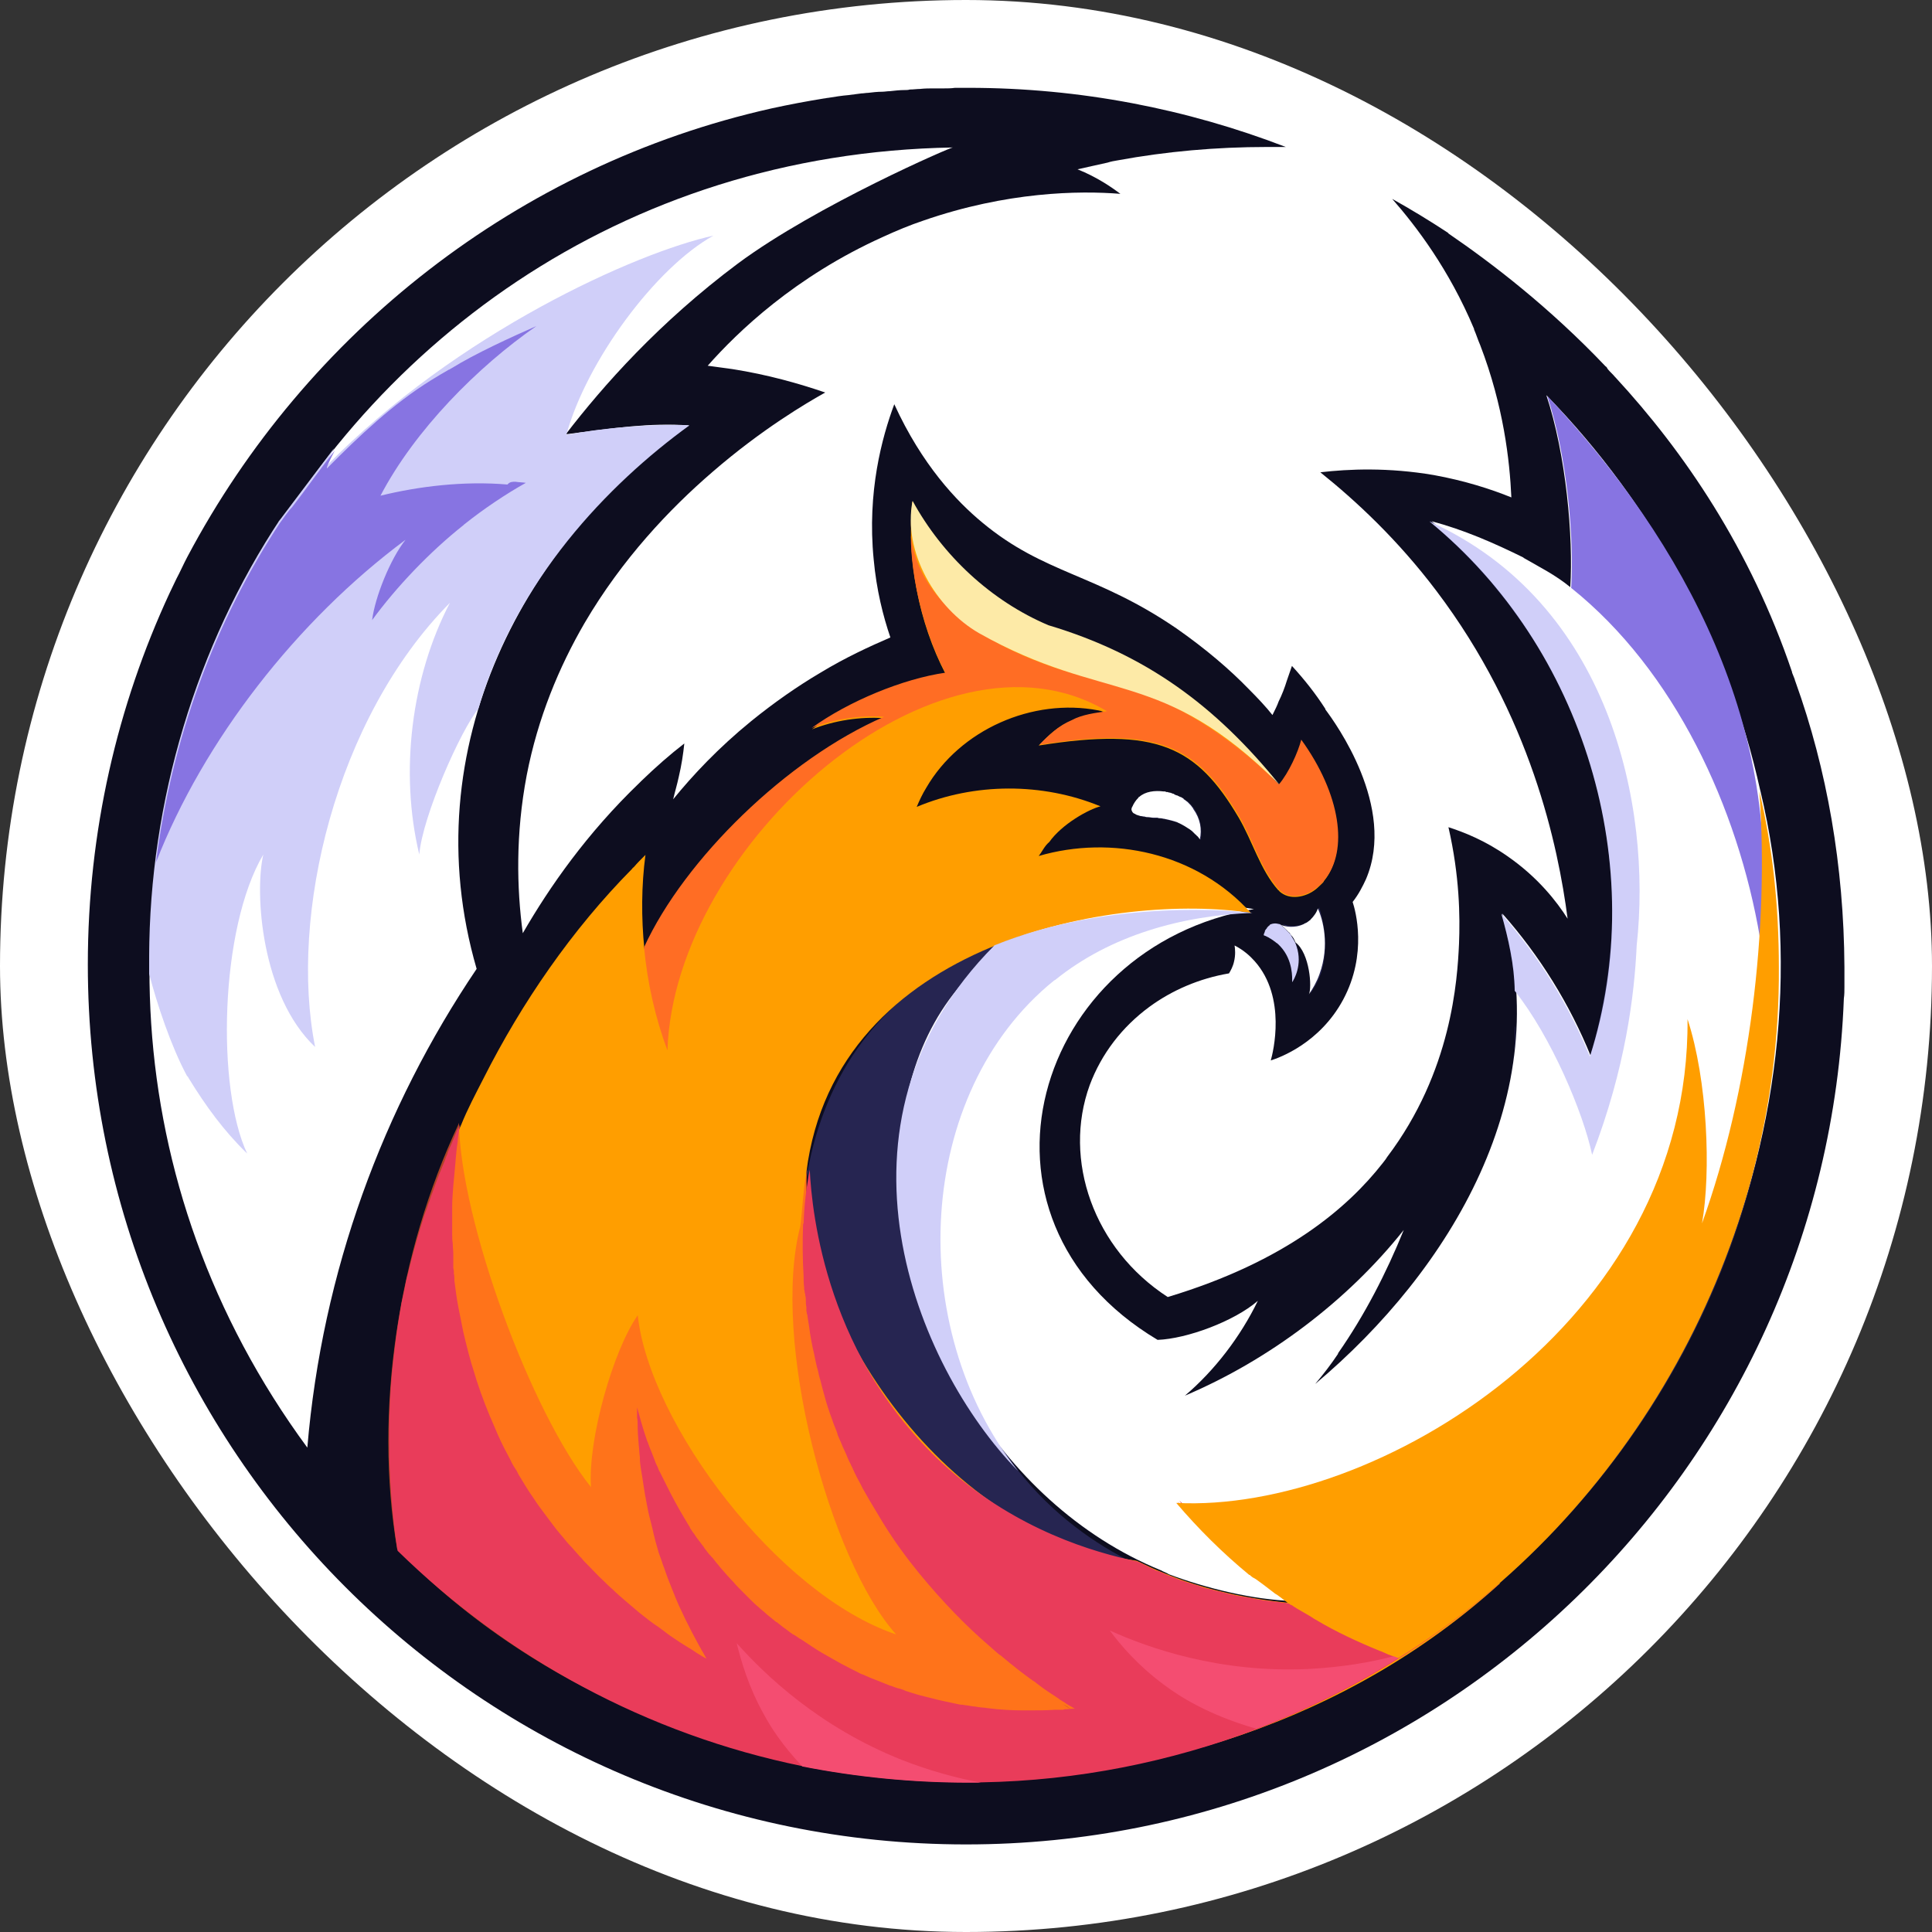 <svg width="250" height="250" viewBox="0 0 250 250" fill="none" xmlns="http://www.w3.org/2000/svg">
<rect x="0" y="0" width="250" height="250" fill="#333333" stroke="none"/>
<rect width="250" height="250" rx="125" fill="white"/>
<g clip-path="url(#clip0_242_94524)">
<path d="M238.668 125.089V127.761C238.668 128.266 238.668 128.699 238.594 129.205C236.289 190.074 186.274 238.668 125.016 238.668C62.245 238.668 11.365 187.691 11.365 124.8C11.365 107.615 15.185 91.297 21.959 76.712C22.248 76.134 22.536 75.484 22.824 74.906C23.328 73.968 23.761 72.957 24.265 72.018C39.616 43.064 67.002 21.402 99.793 14.037C102.099 13.532 104.405 13.098 106.639 12.738C106.783 12.738 107 12.665 107.144 12.665C108.009 12.521 108.945 12.376 109.811 12.304C110.387 12.232 110.963 12.16 111.468 12.087C111.756 12.087 112.045 12.015 112.332 12.015C112.909 11.943 113.558 11.871 114.134 11.871C114.494 11.871 114.783 11.799 115.143 11.799C115.792 11.726 116.441 11.654 117.017 11.654C117.233 11.654 117.521 11.654 117.738 11.582C118.17 11.582 118.675 11.51 119.035 11.51C119.683 11.438 120.26 11.438 120.764 11.438H122.134C122.638 11.438 123.071 11.438 123.575 11.365H125.305C139.79 11.366 153.627 14.109 166.383 19.019H163.933C157.375 19.019 150.889 19.597 144.619 20.752C144.186 20.824 143.755 20.897 143.322 21.041C142.024 21.33 140.727 21.619 139.43 21.907C141.953 22.918 143.826 24.218 144.979 25.084C139.646 24.651 130.278 24.796 119.467 28.55C117.738 29.128 116.008 29.85 114.278 30.644C102.891 35.771 95.469 42.919 91.577 47.324C92.586 47.468 93.667 47.613 94.748 47.757C99.36 48.479 103.396 49.635 106.783 50.79C104.333 52.162 98.568 55.555 92.226 61.043C86.604 65.881 80.478 72.379 75.65 80.61C72.335 86.315 69.596 92.885 68.155 100.323C66.713 107.904 66.858 114.908 67.65 120.756C71.11 114.763 75.938 107.832 82.785 101.262C82.857 101.189 82.928 101.117 83.001 101.044C84.875 99.239 86.676 97.651 88.55 96.207C88.406 97.579 88.19 99.023 87.829 100.539C87.613 101.55 87.325 102.489 87.109 103.427C89.631 100.323 92.946 96.784 97.198 93.319C100.225 90.864 103.252 88.77 106.062 87.109C109.378 85.087 112.549 83.643 115.216 82.488C114.279 79.744 113.414 76.35 113.053 72.379C112.188 63.642 114.134 56.566 115.72 52.306C119.323 60.176 123.791 64.87 127.106 67.614C135.178 74.329 141.808 74.184 152.259 81.333C156.078 84.004 159.177 86.676 161.555 89.131C162.78 90.358 163.862 91.514 164.654 92.525C165.014 91.802 165.303 91.225 165.446 90.791C165.879 89.925 166.239 88.987 166.527 88.047C166.744 87.398 166.96 86.82 167.177 86.17C168.762 87.903 170.203 89.708 171.5 91.73V91.802C172.797 93.535 180.725 104.438 176.762 113.753C176.329 114.692 175.824 115.703 175.031 116.713C175.392 117.797 176.978 123.429 173.807 129.349C170.779 134.981 165.59 136.859 164.438 137.22C164.726 136.209 166.527 129.061 162.348 124.367C161.771 123.717 160.906 122.923 159.753 122.345C159.825 122.779 159.897 123.573 159.681 124.439C159.537 125.089 159.248 125.594 159.033 125.956C155.212 126.605 151.681 128.122 148.726 130.288C145.195 132.887 142.529 136.353 141.015 140.397C137.484 150.072 141.52 161.625 151.105 167.835C166.455 163.214 174.455 156.21 178.923 150.505C179.211 150.144 179.428 149.855 179.499 149.711C187.859 138.663 188.58 126.822 188.796 122.129C188.94 118.59 188.869 113.319 187.427 107.038C189.445 107.688 192.184 108.77 195.066 110.793C199.03 113.536 201.48 116.713 202.849 118.88C201.625 109.493 198.093 92.596 185.841 76.423C180.869 69.852 175.536 64.87 170.851 61.115C174.527 60.682 179.644 60.465 185.553 61.476C189.517 62.198 192.904 63.281 195.57 64.364C195.355 59.599 194.562 52.523 191.535 44.652C191.247 44.002 191.03 43.28 190.742 42.631V42.558C187.499 34.832 183.247 29.273 180.148 25.734C182.599 27.106 184.977 28.55 187.283 30.067C187.355 30.139 187.427 30.139 187.427 30.211C193.121 34.11 200.472 39.742 207.75 47.396C207.894 47.468 207.966 47.613 208.038 47.757C208.326 48.118 208.687 48.407 208.975 48.768L209.047 48.84C217.912 58.443 226.488 71.007 231.893 86.964V87.037C231.965 87.181 231.965 87.253 232.037 87.398C232.109 87.543 232.109 87.615 232.181 87.759C232.253 87.903 232.253 88.048 232.325 88.193C236.432 99.601 238.594 112.092 238.667 125.089H238.668V125.089Z" fill="#0D0D1F"/>
<path d="M70.831 41.397C70.615 41.47 70.471 41.542 70.255 41.614C70.183 41.614 70.111 41.686 70.039 41.686C69.75 41.759 69.534 41.903 69.246 41.975C68.885 42.12 68.453 42.264 68.093 42.481C68.021 42.481 67.876 42.553 67.805 42.625C67.732 42.625 67.732 42.697 67.66 42.697C67.372 42.842 67.084 42.914 66.796 43.059C66.219 43.275 65.643 43.564 65.066 43.853C64.85 43.997 64.561 44.069 64.345 44.214C63.697 44.503 63.048 44.864 62.399 45.224C62.256 45.297 62.111 45.369 61.967 45.441C61.751 45.586 61.535 45.658 61.319 45.802C61.102 45.947 60.886 46.019 60.67 46.163H60.598C60.238 46.38 59.877 46.597 59.517 46.813C59.229 46.957 59.012 47.102 58.724 47.319H58.796C58.796 47.319 58.868 47.319 58.868 47.246C58.94 47.246 58.94 47.174 59.012 47.174C59.445 46.885 59.877 46.669 60.382 46.38C61.174 45.875 62.039 45.441 62.904 45.008C63.336 44.791 63.697 44.575 64.129 44.358C64.201 44.286 64.345 44.214 64.489 44.214C64.778 44.07 65.138 43.925 65.426 43.708C65.931 43.419 66.507 43.203 67.012 42.914C67.372 42.77 67.805 42.553 68.165 42.409C68.741 42.12 69.318 41.903 69.967 41.614C70.471 41.398 70.903 41.254 71.408 41.037C71.192 41.254 71.048 41.326 70.831 41.398V41.397ZM58.508 47.535C58.54 47.535 58.54 47.535 58.508 47.535C58.54 47.535 58.54 47.535 58.508 47.535ZM70.831 41.397C70.615 41.47 70.471 41.542 70.255 41.614C70.183 41.614 70.111 41.686 70.039 41.686C69.75 41.759 69.534 41.903 69.246 41.975C68.885 42.12 68.453 42.264 68.093 42.481C68.021 42.481 67.876 42.553 67.805 42.625C67.732 42.625 67.732 42.697 67.66 42.697C67.372 42.842 67.084 42.914 66.796 43.059C66.219 43.275 65.643 43.564 65.066 43.853C64.85 43.997 64.561 44.069 64.345 44.214C63.697 44.503 63.048 44.864 62.399 45.224C62.256 45.297 62.111 45.369 61.967 45.441C61.751 45.586 61.535 45.658 61.319 45.802C61.102 45.947 60.886 46.019 60.67 46.163H60.598C60.238 46.38 59.877 46.597 59.517 46.813C59.229 46.957 59.012 47.102 58.724 47.319H58.796C58.796 47.319 58.868 47.319 58.868 47.246C58.94 47.246 58.94 47.174 59.012 47.174C59.445 46.885 59.877 46.669 60.382 46.38C61.174 45.875 62.039 45.441 62.904 45.008C63.336 44.791 63.697 44.575 64.129 44.358C64.201 44.286 64.345 44.214 64.489 44.214C64.778 44.07 65.138 43.925 65.426 43.708C65.931 43.419 66.507 43.203 67.012 42.914C67.372 42.77 67.805 42.553 68.165 42.409C68.741 42.12 69.318 41.903 69.967 41.614C70.471 41.398 70.903 41.254 71.408 41.037C71.192 41.254 71.048 41.326 70.831 41.398V41.397ZM58.508 47.535C58.54 47.535 58.54 47.535 58.508 47.535C58.54 47.535 58.54 47.535 58.508 47.535ZM70.831 41.397C70.615 41.47 70.471 41.542 70.255 41.614C70.183 41.614 70.111 41.686 70.039 41.686C69.75 41.759 69.534 41.903 69.246 41.975C68.885 42.12 68.453 42.264 68.093 42.481C68.021 42.481 67.876 42.553 67.805 42.625C67.732 42.625 67.732 42.697 67.66 42.697C67.372 42.842 67.084 42.914 66.796 43.059C66.219 43.275 65.643 43.564 65.066 43.853C64.85 43.997 64.561 44.069 64.345 44.214C63.697 44.503 63.048 44.864 62.399 45.224C62.256 45.297 62.111 45.369 61.967 45.441C61.751 45.586 61.535 45.658 61.319 45.802C61.102 45.947 60.886 46.019 60.67 46.163H60.598C60.238 46.38 59.877 46.597 59.517 46.813C59.229 46.957 59.012 47.102 58.724 47.319H58.796C58.796 47.319 58.868 47.319 58.868 47.246C58.94 47.246 58.94 47.174 59.012 47.174C59.445 46.885 59.877 46.669 60.382 46.38C61.174 45.875 62.039 45.441 62.904 45.008C63.336 44.791 63.697 44.575 64.129 44.358C64.201 44.286 64.345 44.214 64.489 44.214C64.778 44.07 65.138 43.925 65.426 43.708C65.931 43.419 66.507 43.203 67.012 42.914C67.372 42.77 67.805 42.553 68.165 42.409C68.741 42.12 69.318 41.903 69.967 41.614C70.471 41.398 70.903 41.254 71.408 41.037C71.192 41.254 71.048 41.326 70.831 41.398V41.397ZM58.508 47.535C58.54 47.535 58.54 47.535 58.508 47.535C58.54 47.535 58.54 47.535 58.508 47.535ZM70.831 41.397C70.615 41.47 70.471 41.542 70.255 41.614C70.183 41.614 70.111 41.686 70.039 41.686C69.75 41.759 69.534 41.903 69.246 41.975C68.885 42.12 68.453 42.264 68.093 42.481C68.021 42.481 67.876 42.553 67.805 42.625C67.732 42.625 67.732 42.697 67.66 42.697C67.372 42.842 67.084 42.914 66.796 43.059C66.219 43.275 65.643 43.564 65.066 43.853C64.85 43.997 64.561 44.069 64.345 44.214C63.697 44.503 63.048 44.864 62.399 45.224C62.256 45.297 62.111 45.369 61.967 45.441C61.751 45.586 61.535 45.658 61.319 45.802C61.102 45.947 60.886 46.019 60.67 46.163H60.598C60.238 46.38 59.877 46.597 59.517 46.813C59.229 46.957 59.012 47.102 58.724 47.319H58.796C58.796 47.319 58.868 47.319 58.868 47.246C58.94 47.246 58.94 47.174 59.012 47.174C59.445 46.885 59.877 46.669 60.382 46.38C61.174 45.875 62.039 45.441 62.904 45.008C63.336 44.791 63.697 44.575 64.129 44.358C64.201 44.286 64.345 44.214 64.489 44.214C64.778 44.07 65.138 43.925 65.426 43.708C65.931 43.419 66.507 43.203 67.012 42.914C67.372 42.77 67.805 42.553 68.165 42.409C68.741 42.12 69.318 41.903 69.967 41.614C70.471 41.398 70.903 41.254 71.408 41.037C71.192 41.254 71.048 41.326 70.831 41.398V41.397ZM58.508 47.535C58.54 47.535 58.54 47.535 58.508 47.535C58.54 47.535 58.54 47.535 58.508 47.535ZM70.831 41.397C70.615 41.47 70.471 41.542 70.255 41.614C70.183 41.614 70.111 41.686 70.039 41.686C69.75 41.759 69.534 41.903 69.246 41.975C68.885 42.12 68.453 42.264 68.093 42.481C68.021 42.481 67.876 42.553 67.805 42.625C67.732 42.625 67.732 42.697 67.66 42.697C67.372 42.842 67.084 42.914 66.796 43.059C66.219 43.275 65.643 43.564 65.066 43.853C64.85 43.997 64.561 44.069 64.345 44.214C63.697 44.503 63.048 44.864 62.399 45.224C62.256 45.297 62.111 45.369 61.967 45.441C61.751 45.586 61.535 45.658 61.319 45.802C61.102 45.947 60.886 46.019 60.67 46.163H60.598C60.238 46.38 59.877 46.597 59.517 46.813C59.229 46.957 59.012 47.102 58.724 47.319H58.796C58.796 47.319 58.868 47.319 58.868 47.246C58.94 47.246 58.94 47.174 59.012 47.174C59.445 46.885 59.877 46.669 60.382 46.38C61.174 45.875 62.039 45.441 62.904 45.008C63.336 44.791 63.697 44.575 64.129 44.358C64.201 44.286 64.345 44.214 64.489 44.214C64.778 44.07 65.138 43.925 65.426 43.708C65.931 43.419 66.507 43.203 67.012 42.914C67.372 42.77 67.805 42.553 68.165 42.409C68.741 42.12 69.318 41.903 69.967 41.614C70.471 41.398 70.903 41.254 71.408 41.037C71.192 41.254 71.048 41.326 70.831 41.398V41.397ZM58.508 47.535C58.54 47.535 58.54 47.535 58.508 47.535C58.54 47.535 58.54 47.535 58.508 47.535ZM22.978 99.739C22.834 100.172 22.762 100.678 22.618 101.112C22.474 101.761 22.329 102.339 22.185 102.989C22.041 103.783 21.825 104.577 21.681 105.371C21.537 106.021 21.465 106.599 21.321 107.248C21.321 107.393 21.248 107.538 21.248 107.754C21.176 108.187 21.176 108.62 21.105 108.982C21.177 108.548 21.248 108.115 21.321 107.609C21.321 107.465 21.393 107.249 21.393 107.104C21.393 106.96 21.465 106.815 21.465 106.671C21.537 106.455 21.537 106.31 21.537 106.094C21.609 105.516 21.753 105.01 21.825 104.505C21.897 104.144 21.97 103.711 22.041 103.35C22.33 102.05 22.618 100.822 22.906 99.595C23.05 99.595 22.978 99.668 22.978 99.739H22.978ZM51.373 182.198V181.475C51.445 181.692 51.445 181.981 51.373 182.198ZM90.362 199.527C90.506 199.743 90.65 199.888 90.794 200.104C90.938 200.249 91.01 200.466 91.155 200.61C90.866 200.249 90.65 199.888 90.362 199.527ZM137.566 220.466C137.999 220.755 138.359 220.972 138.719 221.189H138.792C138.432 221.044 138.071 220.755 137.566 220.466ZM104.415 150.644C104.055 152.955 103.766 155.77 103.622 158.803C103.622 158.731 103.622 158.587 103.694 158.514C103.767 156.131 104.055 153.821 104.487 151.582C104.415 151.221 104.415 150.933 104.415 150.644ZM104.632 213.173C105.496 213.751 106.36 214.257 107.153 214.69C106.289 214.257 105.496 213.751 104.632 213.173ZM128.702 122.195C122.288 124.722 116.162 128.694 111.622 134.759C108.018 139.524 105.64 145.301 104.487 151.655C104.775 157.287 106.649 176.421 122.431 190.357C131.44 198.299 141.241 201.188 146.863 202.343C141.674 199.816 136.269 195.989 131.8 190.357C131.8 190.285 131.729 190.285 131.729 190.213C117.603 172.305 118.323 143.135 134.683 128.261C134.972 127.971 135.332 127.683 135.62 127.394C135.836 127.177 136.125 126.961 136.413 126.744C136.485 126.744 136.485 126.672 136.556 126.672C136.845 126.383 137.206 126.167 137.493 125.95C137.71 125.806 137.926 125.661 138.143 125.517C138.358 125.373 138.503 125.228 138.719 125.084C139.44 124.578 140.16 124.145 140.881 123.712C141.097 123.567 141.385 123.423 141.602 123.279C142.106 122.99 142.61 122.701 143.115 122.485C143.331 122.34 143.547 122.268 143.764 122.195C143.98 122.051 144.268 121.979 144.484 121.835C144.772 121.691 145.061 121.618 145.348 121.473C145.565 121.401 145.709 121.329 145.925 121.256C146.214 121.112 146.43 121.041 146.718 120.968C146.935 120.896 147.223 120.824 147.439 120.68C147.655 120.607 147.943 120.535 148.159 120.462C148.952 120.174 149.745 119.957 150.466 119.741C151.259 119.524 151.979 119.307 152.772 119.163C153.132 119.09 153.492 119.018 153.853 118.946C154.213 118.874 154.574 118.801 154.862 118.73C155.51 118.586 156.231 118.513 156.88 118.441H157.024C157.528 118.369 157.961 118.297 158.393 118.297C158.898 118.224 159.331 118.224 159.762 118.152C160.195 118.152 160.628 118.08 160.988 118.08C161.348 118.08 161.708 118.08 162.069 118.007C160.483 117.935 143.836 116.202 128.701 122.195L128.702 122.195ZM150.034 203.715C150.002 203.715 150.002 203.715 150.034 203.715C150.106 203.715 150.178 203.787 150.322 203.859L150.034 203.715ZM151.043 204.148C151.043 204.148 150.971 204.148 150.971 204.076C150.899 204.076 150.827 204.004 150.755 204.004C150.899 204.076 151.115 204.148 151.332 204.22C151.259 204.22 151.187 204.22 151.043 204.148L151.043 204.148ZM152.556 204.726H152.484C152.268 204.654 152.052 204.582 151.763 204.437C151.715 204.437 151.667 204.413 151.619 204.365C151.475 204.293 151.403 204.293 151.259 204.22C151.619 204.365 151.98 204.509 152.34 204.653C152.484 204.726 152.629 204.726 152.845 204.798C152.773 204.798 152.701 204.726 152.556 204.726V204.726ZM167.042 207.614C165.024 207.47 162.791 207.253 160.412 206.82C160.052 206.747 159.763 206.676 159.403 206.603C159.979 206.747 160.484 206.82 160.988 206.892C161.565 206.964 162.069 207.109 162.502 207.181C163.799 207.398 164.952 207.47 165.817 207.614C165.961 207.614 166.177 207.614 166.321 207.687C166.465 207.687 166.61 207.687 166.754 207.758H166.898C166.898 207.687 167.041 207.687 167.041 207.614C167.041 207.647 167.041 207.647 167.041 207.614H167.042V207.614ZM216.913 177.504C216.913 177.504 216.913 177.577 216.841 177.577C216.913 177.504 216.913 177.432 216.985 177.36C216.985 177.432 216.913 177.432 216.913 177.504H216.913ZM220.877 169.706C220.877 169.706 220.877 169.778 220.877 169.706V169.706ZM230.246 115.696C230.246 115.48 230.173 115.191 230.173 114.902C230.173 114.758 230.173 114.614 230.102 114.469C230.173 114.902 230.173 115.408 230.246 115.841C230.318 115.841 230.246 115.769 230.246 115.696H230.246ZM227.795 102.266C228.155 107.971 228.228 114.397 227.795 121.329C227.363 128.332 226.354 135.842 224.552 143.712C223.328 148.911 221.958 153.749 220.373 158.154C221.093 153.171 221.381 146.673 220.229 139.308C219.796 136.564 219.219 134.037 218.499 131.726C218.211 138.586 216.553 153.027 206.68 166.818C189.095 191.44 159.907 193.967 153.277 194.328H152.34C152.556 194.545 152.7 194.761 152.916 194.978C153.061 195.122 153.205 195.339 153.421 195.555C153.637 195.772 153.781 195.989 153.998 196.205C154.286 196.494 154.574 196.855 154.862 197.144C155.583 197.939 156.376 198.733 157.169 199.527C157.457 199.816 157.745 200.104 158.033 200.321C158.322 200.61 158.61 200.827 158.898 201.115C159.187 201.404 159.547 201.693 159.835 201.982C159.979 202.126 160.124 202.271 160.34 202.415C161.06 203.065 161.781 203.642 162.43 204.148C162.574 204.292 162.718 204.365 162.862 204.436L162.934 204.509C163.078 204.653 163.295 204.798 163.439 204.942C164.88 206.026 166.106 206.964 167.114 207.614H167.258C167.618 207.83 167.979 208.047 168.267 208.264C168.484 208.408 168.7 208.553 168.916 208.624C168.988 208.697 169.06 208.769 169.204 208.769C169.348 208.841 169.493 208.913 169.637 209.058C169.781 209.13 169.853 209.202 169.997 209.274C170.069 209.347 170.141 209.347 170.213 209.418C170.285 209.418 170.285 209.491 170.357 209.491C170.501 209.563 170.645 209.636 170.789 209.78C170.933 209.852 171.078 209.924 171.222 209.997C171.294 209.997 171.366 210.069 171.366 210.069C171.438 210.069 171.51 210.141 171.583 210.141C171.87 210.285 172.159 210.429 172.447 210.647C172.735 210.791 173.096 210.935 173.384 211.152C173.6 211.296 173.888 211.368 174.105 211.513L174.681 211.802C174.898 211.874 175.113 212.019 175.258 212.091C175.618 212.235 175.906 212.38 176.266 212.524C176.555 212.668 176.843 212.813 177.203 212.957C177.347 213.029 177.492 213.102 177.636 213.102C177.78 213.173 177.996 213.246 178.14 213.318C178.213 213.318 178.284 213.39 178.284 213.39C178.357 213.39 178.357 213.463 178.428 213.463C178.5 213.463 178.573 213.534 178.644 213.534C178.717 213.534 178.789 213.607 178.861 213.607C178.933 213.607 178.933 213.679 179.005 213.679C179.221 213.751 179.437 213.824 179.725 213.968C179.798 213.968 179.798 214.04 179.87 214.04C180.158 214.113 180.446 214.257 180.662 214.33H180.735C180.879 214.401 181.023 214.401 181.095 214.474C181.311 214.33 181.527 214.185 181.816 214.04C186.067 211.296 190.103 208.264 193.923 204.943C212.3 188.985 225.057 166.818 229.02 141.618C229.885 136.275 230.317 130.715 230.317 125.083C230.245 117.285 229.453 109.632 227.795 102.266H227.795ZM225.633 111.942C225.922 113.097 226.282 114.253 226.498 115.336C226.282 114.252 225.994 113.097 225.633 111.942ZM222.03 101.833C221.598 100.822 221.093 99.812 220.661 98.801C221.093 99.812 221.525 100.822 222.03 101.833C222.174 102.195 222.391 102.627 222.535 102.989C222.318 102.627 222.174 102.195 222.03 101.833ZM217.634 93.313C218.283 94.469 219.003 95.696 219.652 96.924C219.003 95.624 218.283 94.469 217.634 93.313ZM212.445 85.515C212.95 86.165 213.454 86.887 213.958 87.681C213.526 86.887 212.95 86.165 212.445 85.515ZM207.617 80.027C208.193 80.533 208.77 81.111 209.418 81.761C208.914 81.111 208.265 80.605 207.617 80.027ZM203.076 75.984V76.489C204.085 77.211 205.238 78.006 206.319 78.944C206.752 79.305 207.184 79.666 207.617 80.027C205.599 78.15 204.013 76.778 203.076 75.984V75.984ZM201.995 81.11C200.337 78.944 198.609 77.067 196.878 75.478C196.086 74.756 195.293 74.034 194.5 73.385C193.996 72.951 193.419 72.518 192.915 72.157C190.825 70.569 188.807 69.341 187.006 68.402C186.573 68.186 186.212 67.969 185.78 67.753C185.564 67.68 185.348 67.536 185.132 67.464H184.988C186.14 68.402 187.293 69.485 188.447 70.569C188.807 70.929 189.167 71.291 189.528 71.652C190.176 72.301 190.752 72.879 191.329 73.529C191.545 73.746 191.762 74.034 191.978 74.251C192.266 74.54 192.483 74.829 192.77 75.118C192.987 75.334 193.203 75.623 193.347 75.84C193.851 76.489 194.428 77.139 194.932 77.789C195.149 78.078 195.365 78.295 195.509 78.583C195.798 78.945 196.014 79.305 196.302 79.666C197.166 80.822 197.887 81.977 198.68 83.132C200.842 86.526 202.644 90.136 204.085 93.891C204.734 95.552 205.31 97.212 205.815 98.873C205.887 99.017 205.887 99.089 205.887 99.234C206.175 100.245 206.463 101.328 206.751 102.411C206.824 102.556 206.824 102.7 206.896 102.844C207.761 106.671 208.337 110.643 208.554 114.686C208.625 115.697 208.625 116.636 208.625 117.646C208.625 119.596 208.554 121.545 208.337 123.423C207.905 127.971 207.04 132.449 205.743 136.708C205.022 134.903 204.157 133.098 203.292 131.366C202.499 129.849 201.707 128.405 200.77 126.961C199.689 125.156 198.536 123.495 197.239 121.834C197.166 121.762 197.166 121.69 197.095 121.618C196.734 121.112 196.302 120.607 195.869 120.101C195.581 119.813 195.365 119.451 195.077 119.163C194.788 118.874 194.572 118.513 194.284 118.224C194.284 118.297 194.356 118.369 194.356 118.441C194.572 119.09 194.716 119.741 194.86 120.39C195.149 121.545 195.365 122.773 195.581 123.929C195.581 124 195.654 124.145 195.654 124.29C195.726 124.795 195.798 125.3 195.87 125.806C195.941 126.6 196.014 127.395 196.014 128.189C197.095 129.633 198.175 131.222 199.185 132.882C202.932 139.092 204.95 144.941 206.031 149.417C210.355 138.226 211.509 128.694 211.796 122.34C212.229 112.375 213.022 95.48 201.995 81.111V81.11H201.995ZM196.014 132.81C196.014 133.82 196.014 134.903 195.941 136.059C195.941 135.915 195.941 135.77 196.014 135.625C196.086 134.398 196.158 132.81 196.014 132.81ZM195.15 141.835V141.907C195.221 141.691 195.221 141.402 195.293 141.185C195.293 141.113 195.365 140.968 195.365 140.897C195.437 140.607 195.51 140.247 195.51 139.958C195.726 138.658 195.87 137.43 195.941 136.203C195.726 138.153 195.51 139.958 195.15 141.835ZM180.519 161.908C180.519 161.908 180.591 161.908 180.591 161.836C180.663 161.691 180.663 161.619 180.736 161.475C180.736 161.619 180.663 161.763 180.519 161.907V161.908ZM170.718 117.43C170.645 117.502 170.645 117.646 170.501 117.935C170.358 118.152 170.141 118.441 169.925 118.73C169.853 118.802 169.781 118.802 169.781 118.874L169.709 118.946L169.637 119.018C169.493 119.163 169.348 119.235 169.204 119.307C169.132 119.307 169.133 119.38 169.06 119.38H168.988C168.988 119.38 168.917 119.38 168.917 119.452C168.844 119.452 168.772 119.524 168.772 119.524C167.547 120.029 166.466 119.741 166.033 119.597C165.962 119.597 165.889 119.524 165.889 119.524C165.962 119.597 166.106 119.668 166.249 119.813C166.394 119.957 166.61 120.102 166.754 120.318C166.826 120.391 166.899 120.463 166.97 120.535C167.018 120.583 167.066 120.632 167.115 120.68C167.186 120.752 167.259 120.824 167.33 120.968C167.475 121.257 167.691 121.546 167.835 121.835C167.98 122.052 168.196 122.268 168.411 122.485C168.628 122.773 168.844 123.135 168.988 123.496C170.069 125.734 169.708 127.9 169.565 128.549C170.069 127.828 170.574 126.961 170.934 125.95C172.087 122.34 171.15 118.947 170.718 117.43V117.43ZM154.574 104.722C154.574 104.65 154.503 104.577 154.43 104.506C154.286 104.361 154.214 104.217 154.07 104.072C153.998 104 153.926 103.928 153.854 103.855L153.782 103.783C153.734 103.735 153.686 103.711 153.638 103.711L153.566 103.639L153.493 103.566C153.422 103.566 153.422 103.494 153.349 103.494C153.277 103.422 153.206 103.422 153.206 103.35C153.133 103.277 153.062 103.277 152.989 103.206H152.917C152.773 103.133 152.629 103.061 152.485 102.989H152.412C152.341 102.917 152.268 102.917 152.124 102.844C152.124 102.844 152.052 102.844 151.98 102.772H151.908C151.836 102.772 151.764 102.7 151.764 102.7C151.692 102.7 151.62 102.627 151.548 102.627H151.475C151.404 102.627 151.259 102.555 151.188 102.555H151.044C150.995 102.555 150.947 102.531 150.899 102.483H150.755C149.53 102.339 148.377 102.483 147.584 103.205H147.512V103.277L147.44 103.35C147.152 103.639 146.863 103.999 146.719 104.433C146.719 104.505 146.647 104.505 146.647 104.577V105.01C146.719 105.154 146.863 105.299 147.007 105.371C147.08 105.371 147.08 105.443 147.151 105.443C147.2 105.443 147.248 105.468 147.296 105.516C147.44 105.588 147.584 105.588 147.728 105.66C147.8 105.66 147.944 105.66 148.016 105.733H148.232C148.377 105.733 148.521 105.804 148.665 105.804H148.737C148.953 105.804 149.097 105.877 149.314 105.877H149.89C150.034 105.877 150.178 105.949 150.322 105.949C150.466 105.949 150.611 105.949 150.755 106.021C151.043 106.094 151.403 106.165 151.692 106.238C151.908 106.31 152.196 106.382 152.412 106.455C152.461 106.455 152.508 106.479 152.556 106.527C153.061 106.744 153.71 107.105 154.07 107.393C154.214 107.465 154.286 107.538 154.358 107.609C154.406 107.658 154.454 107.706 154.502 107.754C154.574 107.754 154.574 107.826 154.646 107.898L154.718 107.971L154.791 108.043L154.934 108.188C155.078 108.332 155.151 108.404 155.223 108.476C155.295 108.549 155.295 108.62 155.367 108.693C155.583 107.321 155.367 105.949 154.574 104.721H154.574V104.722ZM70.831 41.397C70.615 41.47 70.471 41.542 70.255 41.614C70.183 41.614 70.111 41.686 70.039 41.686C69.75 41.759 69.534 41.903 69.246 41.975C68.885 42.12 68.453 42.264 68.093 42.481C68.021 42.481 67.876 42.553 67.805 42.625C67.732 42.625 67.732 42.697 67.66 42.697C67.372 42.842 67.084 42.914 66.796 43.059C66.219 43.275 65.643 43.564 65.066 43.853C64.85 43.997 64.561 44.069 64.345 44.214C63.697 44.503 63.048 44.864 62.399 45.224C62.256 45.297 62.111 45.369 61.967 45.441C61.751 45.586 61.535 45.658 61.319 45.802C61.102 45.947 60.886 46.019 60.67 46.163H60.598C60.238 46.38 59.877 46.597 59.517 46.813C59.229 46.957 59.012 47.102 58.724 47.319H58.796C58.796 47.319 58.868 47.319 58.868 47.246C58.94 47.246 58.94 47.174 59.012 47.174C59.445 46.885 59.877 46.669 60.382 46.38C61.174 45.875 62.039 45.441 62.904 45.008C63.336 44.791 63.697 44.575 64.129 44.358C64.201 44.286 64.345 44.214 64.489 44.214C64.778 44.07 65.138 43.925 65.426 43.708C65.931 43.419 66.507 43.203 67.012 42.914C67.372 42.77 67.805 42.553 68.165 42.409C68.741 42.12 69.318 41.903 69.967 41.614C70.471 41.398 70.903 41.254 71.408 41.037C71.192 41.254 71.048 41.326 70.831 41.398V41.397ZM58.508 47.535C58.54 47.535 58.54 47.535 58.508 47.535C58.54 47.535 58.54 47.535 58.508 47.535ZM70.831 41.397C70.615 41.47 70.471 41.542 70.255 41.614C70.183 41.614 70.111 41.686 70.039 41.686C69.75 41.759 69.534 41.903 69.246 41.975C68.885 42.12 68.453 42.264 68.093 42.481C68.021 42.481 67.876 42.553 67.805 42.625C67.732 42.625 67.732 42.697 67.66 42.697C67.372 42.842 67.084 42.914 66.796 43.059C66.219 43.275 65.643 43.564 65.066 43.853C64.85 43.997 64.561 44.069 64.345 44.214C63.697 44.503 63.048 44.864 62.399 45.224C62.256 45.297 62.111 45.369 61.967 45.441C61.751 45.586 61.535 45.658 61.319 45.802C61.102 45.947 60.886 46.019 60.67 46.163H60.598C60.238 46.38 59.877 46.597 59.517 46.813C59.229 46.957 59.012 47.102 58.724 47.319H58.796C58.796 47.319 58.868 47.319 58.868 47.246C58.94 47.246 58.94 47.174 59.012 47.174C59.445 46.885 59.877 46.669 60.382 46.38C61.174 45.875 62.039 45.441 62.904 45.008C63.336 44.791 63.697 44.575 64.129 44.358C64.201 44.286 64.345 44.214 64.489 44.214C64.778 44.07 65.138 43.925 65.426 43.708C65.931 43.419 66.507 43.203 67.012 42.914C67.372 42.77 67.805 42.553 68.165 42.409C68.741 42.12 69.318 41.903 69.967 41.614C70.471 41.398 70.903 41.254 71.408 41.037C71.192 41.254 71.048 41.326 70.831 41.398V41.397ZM58.508 47.535C58.54 47.535 58.54 47.535 58.508 47.535C58.54 47.535 58.54 47.535 58.508 47.535ZM70.831 41.397C70.615 41.47 70.471 41.542 70.255 41.614C70.183 41.614 70.111 41.686 70.039 41.686C69.75 41.759 69.534 41.903 69.246 41.975C68.885 42.12 68.453 42.264 68.093 42.481C68.021 42.481 67.876 42.553 67.805 42.625C67.732 42.625 67.732 42.697 67.66 42.697C67.372 42.842 67.084 42.914 66.796 43.059C66.219 43.275 65.643 43.564 65.066 43.853C64.85 43.997 64.561 44.069 64.345 44.214C63.697 44.503 63.048 44.864 62.399 45.224C62.256 45.297 62.111 45.369 61.967 45.441C61.751 45.586 61.535 45.658 61.319 45.802C61.102 45.947 60.886 46.019 60.67 46.163H60.598C60.238 46.38 59.877 46.597 59.517 46.813C59.229 46.957 59.012 47.102 58.724 47.319H58.796C58.796 47.319 58.868 47.319 58.868 47.246C58.94 47.246 58.94 47.174 59.012 47.174C59.445 46.885 59.877 46.669 60.382 46.38C61.174 45.875 62.039 45.441 62.904 45.008C63.336 44.791 63.697 44.575 64.129 44.358C64.201 44.286 64.345 44.214 64.489 44.214C64.778 44.07 65.138 43.925 65.426 43.708C65.931 43.419 66.507 43.203 67.012 42.914C67.372 42.77 67.805 42.553 68.165 42.409C68.741 42.12 69.318 41.903 69.967 41.614C70.471 41.398 70.903 41.254 71.408 41.037C71.192 41.254 71.048 41.326 70.831 41.398V41.397ZM58.508 47.535C58.54 47.535 58.54 47.535 58.508 47.535C58.54 47.535 58.54 47.535 58.508 47.535ZM70.831 41.397C70.615 41.47 70.471 41.542 70.255 41.614C70.183 41.614 70.111 41.686 70.039 41.686C69.75 41.759 69.534 41.903 69.246 41.975C68.885 42.12 68.453 42.264 68.093 42.481C68.021 42.481 67.876 42.553 67.805 42.625C67.732 42.625 67.732 42.697 67.66 42.697C67.372 42.842 67.084 42.914 66.796 43.059C66.219 43.275 65.643 43.564 65.066 43.853C64.85 43.997 64.561 44.069 64.345 44.214C63.697 44.503 63.048 44.864 62.399 45.224C62.256 45.297 62.111 45.369 61.967 45.441C61.751 45.586 61.535 45.658 61.319 45.802C61.102 45.947 60.886 46.019 60.67 46.163H60.598C60.238 46.38 59.877 46.597 59.517 46.813C59.229 46.957 59.012 47.102 58.724 47.319H58.796C58.796 47.319 58.868 47.319 58.868 47.246C58.94 47.246 58.94 47.174 59.012 47.174C59.445 46.885 59.877 46.669 60.382 46.38C61.174 45.875 62.039 45.441 62.904 45.008C63.336 44.791 63.697 44.575 64.129 44.358C64.201 44.286 64.345 44.214 64.489 44.214C64.778 44.07 65.138 43.925 65.426 43.708C65.931 43.419 66.507 43.203 67.012 42.914C67.372 42.77 67.805 42.553 68.165 42.409C68.741 42.12 69.318 41.903 69.967 41.614C70.471 41.398 70.903 41.254 71.408 41.037C71.192 41.254 71.048 41.326 70.831 41.398V41.397ZM58.508 47.535C58.54 47.535 58.54 47.535 58.508 47.535C58.54 47.535 58.54 47.535 58.508 47.535ZM70.831 41.397C70.615 41.47 70.471 41.542 70.255 41.614C70.183 41.614 70.111 41.686 70.039 41.686C69.75 41.759 69.534 41.903 69.246 41.975C68.885 42.12 68.453 42.264 68.093 42.481C68.021 42.481 67.876 42.553 67.805 42.625C67.732 42.625 67.732 42.697 67.66 42.697C67.372 42.842 67.084 42.914 66.796 43.059C66.219 43.275 65.643 43.564 65.066 43.853C64.85 43.997 64.561 44.069 64.345 44.214C63.697 44.503 63.048 44.864 62.399 45.224C62.256 45.297 62.111 45.369 61.967 45.441C61.751 45.586 61.535 45.658 61.319 45.802C61.102 45.947 60.886 46.019 60.67 46.163H60.598C60.238 46.38 59.877 46.597 59.517 46.813C59.229 46.957 59.012 47.102 58.724 47.319H58.796C58.796 47.319 58.868 47.319 58.868 47.246C58.94 47.246 58.94 47.174 59.012 47.174C59.445 46.885 59.877 46.669 60.382 46.38C61.174 45.875 62.039 45.441 62.904 45.008C63.336 44.791 63.697 44.575 64.129 44.358C64.201 44.286 64.345 44.214 64.489 44.214C64.778 44.07 65.138 43.925 65.426 43.708C65.931 43.419 66.507 43.203 67.012 42.914C67.372 42.77 67.805 42.553 68.165 42.409C68.741 42.12 69.318 41.903 69.967 41.614C70.471 41.398 70.903 41.254 71.408 41.037C71.192 41.254 71.048 41.326 70.831 41.398V41.397ZM58.508 47.535C58.54 47.535 58.54 47.535 58.508 47.535C58.54 47.535 58.54 47.535 58.508 47.535ZM70.831 41.397C70.615 41.47 70.471 41.542 70.255 41.614C70.183 41.614 70.111 41.686 70.039 41.686C69.75 41.759 69.534 41.903 69.246 41.975C68.885 42.12 68.453 42.264 68.093 42.481C68.021 42.481 67.876 42.553 67.805 42.625C67.732 42.625 67.732 42.697 67.66 42.697C67.372 42.842 67.084 42.914 66.796 43.059C66.219 43.275 65.643 43.564 65.066 43.853C64.85 43.997 64.561 44.069 64.345 44.214C63.697 44.503 63.048 44.864 62.399 45.224C62.256 45.297 62.111 45.369 61.967 45.441C61.751 45.586 61.535 45.658 61.319 45.802C61.102 45.947 60.886 46.019 60.67 46.163H60.598C60.238 46.38 59.877 46.597 59.517 46.813C59.229 46.957 59.012 47.102 58.724 47.319H58.796C58.796 47.319 58.868 47.319 58.868 47.246C58.94 47.246 58.94 47.174 59.012 47.174C59.445 46.885 59.877 46.669 60.382 46.38C61.174 45.875 62.039 45.441 62.904 45.008C63.336 44.791 63.697 44.575 64.129 44.358C64.201 44.286 64.345 44.214 64.489 44.214C64.778 44.07 65.138 43.925 65.426 43.708C65.931 43.419 66.507 43.203 67.012 42.914C67.372 42.77 67.805 42.553 68.165 42.409C68.741 42.12 69.318 41.903 69.967 41.614C70.471 41.398 70.903 41.254 71.408 41.037C71.192 41.254 71.048 41.326 70.831 41.398V41.397ZM58.508 47.535C58.54 47.535 58.54 47.535 58.508 47.535C58.54 47.535 58.54 47.535 58.508 47.535Z" fill="#262551"/>
<path d="M170.737 126.067C170.376 127.079 169.872 127.944 169.368 128.667C169.798 127.827 169.489 123.35 167.639 121.952C167.495 121.591 167.35 121.302 167.134 121.085C167.062 121.013 166.99 120.941 166.918 120.797C166.846 120.724 166.846 120.652 166.774 120.652C166.453 120.3 166.039 119.881 165.693 119.641C166.2 119.902 167.498 120.165 168.72 119.569C168.768 119.569 168.792 119.545 168.792 119.497C169.056 119.464 169.297 119.222 169.512 119.063C169.512 119.063 169.584 119.063 169.584 118.991C170.018 118.561 170.415 118 170.521 117.547C171.17 118.919 172.106 122.314 170.737 126.067Z" fill="white"/>
<path d="M167.204 127.099C167.204 126.594 167.348 124.284 165.691 122.478C165.619 122.406 165.475 122.262 165.403 122.189C165.331 122.117 165.259 122.045 165.115 121.973C165.042 121.901 164.971 121.828 164.826 121.757C164.754 121.684 164.682 121.612 164.61 121.612C164.538 121.54 164.466 121.468 164.394 121.468C164.322 121.395 164.25 121.395 164.178 121.323C164.034 121.251 163.889 121.178 163.745 121.107C163.673 121.107 163.601 121.034 163.529 121.034C163.529 120.962 163.529 120.818 163.601 120.746C163.601 120.673 163.674 120.601 163.674 120.529V120.457C163.745 120.384 163.745 120.313 163.817 120.24C163.89 120.168 163.961 120.095 163.961 120.024L164.105 119.88L164.178 119.807C164.25 119.735 164.322 119.735 164.322 119.663C164.37 119.615 164.418 119.59 164.465 119.59C165.042 119.374 165.475 119.59 165.619 119.59C165.691 119.663 165.835 119.735 165.979 119.88C166.123 120.024 166.34 120.168 166.483 120.385C166.556 120.457 166.627 120.53 166.7 120.601C166.748 120.65 166.796 120.698 166.844 120.746C166.916 120.818 166.988 120.89 167.06 121.035C167.204 121.324 167.42 121.612 167.564 121.901C167.637 122.045 167.708 122.262 167.781 122.479C168.573 124.861 167.42 126.81 167.204 127.1H167.204V127.099Z" fill="#D0CFF9"/>
<path d="M155.256 108.621C155.184 108.549 155.184 108.477 155.111 108.405C155.04 108.333 154.967 108.188 154.824 108.116C154.824 108.044 154.751 108.044 154.68 107.971L154.607 107.899L154.535 107.827C154.487 107.779 154.439 107.731 154.391 107.683L154.247 107.539C154.175 107.466 154.031 107.394 153.959 107.322C153.526 107.033 152.95 106.672 152.446 106.456C152.373 106.456 152.373 106.383 152.301 106.383C152.085 106.311 151.869 106.239 151.581 106.167C151.292 106.095 151.004 106.022 150.644 105.95C150.5 105.95 150.355 105.878 150.211 105.878C150.067 105.878 149.924 105.878 149.779 105.806H149.203C148.986 105.806 148.77 105.733 148.626 105.733H148.554C148.41 105.733 148.266 105.733 148.122 105.661C147.906 105.661 147.762 105.589 147.545 105.589C147.401 105.516 147.257 105.516 147.113 105.445C147.065 105.445 147.017 105.421 146.969 105.372C146.897 105.372 146.897 105.3 146.824 105.3C146.608 105.228 146.536 105.084 146.464 104.939C146.392 104.795 146.392 104.65 146.464 104.506C146.464 104.457 146.488 104.409 146.537 104.361C146.681 104 146.969 103.567 147.257 103.278L147.329 103.206V103.134H147.401C148.194 102.412 149.419 102.267 150.572 102.412H150.716C150.788 102.412 150.86 102.412 150.86 102.484H151.004C151.148 102.484 151.221 102.557 151.293 102.557H151.365C151.437 102.557 151.508 102.628 151.581 102.628C151.653 102.628 151.725 102.701 151.725 102.701H151.797C151.845 102.701 151.893 102.725 151.941 102.773C152.013 102.845 152.085 102.845 152.229 102.917H152.301C152.446 102.99 152.59 103.062 152.734 103.134H152.806C152.878 103.206 152.95 103.206 153.022 103.278C153.095 103.278 153.166 103.351 153.166 103.422C153.239 103.422 153.239 103.495 153.31 103.495L153.383 103.567C153.383 103.567 153.455 103.567 153.455 103.639C153.527 103.639 153.527 103.712 153.599 103.712L153.671 103.784L153.887 104.001C154.031 104.145 154.175 104.289 154.247 104.433C154.319 104.506 154.391 104.578 154.391 104.65C155.328 105.95 155.544 107.322 155.256 108.621V108.621Z" fill="white"/>
<path d="M227.77 102.258C223.549 83.164 213.948 65.338 200.096 51.137C202.661 58.869 203.6 69.537 203.194 75.976C201.194 74.351 199.358 73.468 197.213 72.221C197.213 72.221 197.141 72.221 197.141 72.149C193.316 70.26 189.349 68.524 185.25 67.455C205.157 83.751 213.674 112.157 205.861 136.699C203.125 129.935 199.226 123.671 194.402 118.215C201.451 141.461 187.726 164.366 170.187 179.084C171.247 177.821 172.215 176.574 173.142 175.185V175.113C176.57 170.215 179.419 164.67 181.646 159.155C174.374 168.312 164.223 175.982 153.324 180.601C157.154 177.357 160.513 172.975 162.765 168.325C159.686 170.995 153.539 173.244 149.792 173.379C123.259 157.538 133.796 122.49 162.261 117.636C99.058 107.303 107.304 185.625 150.225 203.2C150.547 203.395 150.963 203.504 151.235 203.705C156.134 205.543 162.07 206.982 167.233 207.172C165.266 205.902 166.66 206.673 167.306 207.1H167.378C171.726 209.869 176.36 212.24 181.215 213.96C217.767 191.54 238.037 144.853 227.771 102.259H227.77L227.77 102.258Z" fill="white"/>
<path d="M104.351 151.635C108.145 121.536 144.876 115.493 161.861 118.132C154.822 110.296 143.774 108.025 134.404 110.767C134.839 110.238 135.162 109.456 135.773 108.961C137.421 106.622 140.927 104.696 142.403 104.34C134.887 101.246 126.112 101.267 118.621 104.412C118.979 103.574 119.355 102.752 119.846 101.957C124.221 94.404 133.619 90.292 142.114 91.921C142.28 91.985 142.466 91.956 142.619 92.066C142.795 92.082 142.939 92.163 143.123 92.138C142.979 92.138 142.835 92.138 142.763 92.21C141.323 92.401 139.817 92.594 138.511 93.366C136.896 93.922 135.602 95.271 134.403 96.471C149.726 94.025 154.854 96.597 160.276 105.784C162.068 108.822 163.069 112.555 165.392 115.172C165.465 115.245 165.536 115.245 165.536 115.317C166.83 116.541 168.936 116.112 170.221 115.101C170.466 114.918 170.749 114.629 170.941 114.451C171.05 114.319 171.274 114.179 171.301 114.018C174.4 110.263 173.391 102.97 168.419 95.966C167.993 97.59 166.833 100.271 165.536 101.742C156.873 90.952 148.478 85.088 135.555 80.947C128.13 77.898 121.867 71.908 118.043 64.918C117.322 72.281 118.862 80.538 122.367 87.23C116.892 88.009 109.805 90.942 105.071 94.378C107.944 93.229 111.33 92.708 114.439 92.933C101.938 98.334 88.601 111.359 83.378 122.755C82.976 118.792 82.993 114.572 83.522 110.624C82.991 111.148 82.459 111.676 82.008 112.213C81.936 112.213 81.936 112.284 81.936 112.284C81.864 112.357 81.792 112.357 81.792 112.429C74.008 120.302 67.528 129.719 62.55 139.578C61.536 141.562 60.496 143.511 59.668 145.571C51.767 162.09 48.636 182.647 51.668 200.52C88.478 238.323 154.979 240.494 194.146 204.852C181.059 208.373 159.387 201.023 152.563 194.165C155.545 197.653 158.861 200.951 162.437 203.841C162.53 203.87 162.632 203.956 162.725 203.985C163.5 204.622 164.442 205.183 165.247 205.863C165.319 205.863 165.319 205.935 165.319 205.935C165.391 205.935 165.391 206.007 165.464 206.007C166.105 206.442 166.692 206.954 167.338 207.379H167.265C167.265 207.379 167.338 207.379 167.338 207.451C161.823 206.987 155.797 205.718 150.618 203.552C149.415 203.086 148.258 202.517 147.087 201.964C120.857 198.408 103.356 168.647 104.351 151.635ZM138.655 221.241C138.295 221.025 137.935 220.736 137.502 220.519C138.007 220.736 138.367 221.025 138.655 221.241C138.688 221.241 138.688 221.241 138.655 221.241Z" fill="#FF9E00"/>
<path d="M171.407 113.835C171.276 114.031 171.078 114.283 170.902 114.412C170.624 114.664 170.413 114.899 170.11 115.062C168.827 116.022 166.644 116.42 165.498 115.062C165.426 114.99 165.354 114.99 165.354 114.918C163.123 112.276 162.133 108.675 160.381 105.675C154.938 96.496 149.907 93.913 134.509 96.36C135.719 95.091 137.102 93.846 138.689 93.183C140.053 92.445 141.754 92.252 143.229 92.027C121.45 79.028 87.216 109.247 86.368 135.929C84.782 131.668 83.773 127.191 83.341 122.57C88.568 111.167 101.897 98.163 114.402 92.75C111.301 92.525 107.896 93.044 105.033 94.194C109.787 90.745 116.85 87.832 122.33 87.046C119.617 81.879 117.838 74.851 117.862 69.211C119.21 81.538 135.819 86.814 144.311 88.489C149.715 90.006 157.283 93.4 165.499 101.487C166.749 100.022 167.977 97.323 168.381 95.71C173.498 102.786 174.508 110.08 171.407 113.835H171.407Z" fill="#FF6D24"/>
<path d="M165.579 101.557C150.199 86.198 143.079 91.156 126.662 81.918C121.129 78.718 116.778 71.466 118.086 64.805C121.945 71.879 128.268 77.776 135.671 80.906C148.248 84.665 157.242 91.262 165.579 101.556V101.557H165.579Z" fill="#FDEAA7"/>
<path opacity="0.67" d="M179.673 205.503C166.381 203.946 158.046 198.683 152.359 194.311C154.935 197.46 157.872 200.356 160.935 203.047C160.935 203.047 161.007 203.047 161.007 203.119C161.398 203.379 161.714 203.71 162.089 203.986C162.232 203.972 162.321 204.094 162.449 204.131C163.223 204.767 164.166 205.329 164.971 206.008C165.043 206.008 165.043 206.08 165.115 206.08C165.187 206.08 165.187 206.152 165.187 206.152C165.828 206.587 166.415 207.098 167.061 207.524H166.989C166.989 207.524 167.061 207.524 167.061 207.597C161.547 207.131 155.519 205.863 150.341 203.697C149.14 203.232 147.954 202.66 146.81 202.109C120.914 198.703 103.432 169.082 104.434 151.421C103.932 153.738 103.866 156.213 103.569 158.642C99.701 173.391 107.38 201.99 115.965 211.496C100.634 206.353 84.007 184.134 82.525 170.194C79.357 174.686 76.052 186.245 76.472 192.433C68.712 182.762 59.562 157.984 59.391 145.283C59.391 145.356 59.319 145.428 59.319 145.5C51.531 162.052 48.349 182.581 51.391 200.448C88.197 238.249 154.675 240.415 193.798 204.78C190.122 205.647 185.222 206.08 179.673 205.503H179.673ZM104.002 169.327V169.689C104.073 169.544 104.073 169.4 104.002 169.327Z" fill="#FF5F27"/>
<path d="M95.477 34.103C85.243 41.757 78.037 49.916 73.208 56.198C79.811 55.334 84.003 54.709 89.135 55.042C68.208 69.589 53.303 96.614 61.677 125.37C49.552 143.326 41.695 164.514 39.768 187.322C-10.413 119.062 37.351 20.552 123.295 19.084C123.295 18.939 105.711 26.521 95.477 34.103Z" fill="white"/>
<path d="M92.306 30.494C84.807 34.664 75.901 46.738 73.28 56.272C77.888 55.389 84.434 54.8 89.208 55.044C78.653 62.709 66.784 75.047 61.894 91.724C59.651 94.418 54.672 105.596 54.254 110.57C51.695 99.932 53.212 87.584 58.218 78.005C43.392 92.972 37.382 118.514 40.778 135.48C33.795 128.879 32.917 115.486 34.075 110.569C28.415 120.136 28.015 140.884 31.986 149.272C28.972 146.347 26.618 143.113 24.419 139.525C24.419 139.452 24.346 139.452 24.346 139.38C24.265 139.32 24.24 139.221 24.202 139.235C22.122 135.373 20.309 129.899 19.302 126.022V123.783C19.349 103.71 25.381 83.561 36.31 67.102C36.237 67.247 36.093 67.391 36.021 67.536C38.496 64.276 40.565 61.487 43.228 58.005C42.292 59.81 42.147 60.243 42.219 60.315C59.161 43.036 82.42 32.643 92.306 30.495V30.494H92.306Z" fill="#D0CFF9"/>
<path d="M66.674 62.336C67.106 62.408 67.611 62.408 68.043 62.481C65.456 63.922 62.553 65.876 60.116 67.824C60.116 67.824 60.044 67.824 60.044 67.896C55.647 71.366 51.279 75.957 48.152 80.243C48.512 77.3 50.495 72.335 52.476 69.846C38.418 80.288 26.333 95.83 20.189 111.58C22.208 95.656 27.739 80.453 36.404 67.391C36.333 67.535 36.188 67.68 36.116 67.824C36.561 67.204 37.447 65.937 37.774 65.658C39.626 63.279 41.215 60.959 43.323 58.293C42.387 60.098 42.242 60.532 42.314 60.604C46.392 56.492 50.879 52.231 55.791 49.195C56.547 48.733 57.359 48.231 58.098 47.823H58.17L58.242 47.751C58.314 47.751 58.314 47.679 58.386 47.679C61.491 45.749 66.22 43.593 69.412 42.191C61.82 47.437 53.674 55.657 49.234 64.142C54.176 62.924 60.07 62.214 65.665 62.698C65.953 62.337 66.313 62.337 66.674 62.337V62.336H66.674Z" fill="#8774E2"/>
<path d="M193.927 205.003C190.108 208.325 186.072 211.357 181.82 214.101C181.604 214.245 181.387 214.389 181.099 214.534C175.261 218.216 169.064 221.321 162.578 223.776C151.479 227.964 139.516 230.419 126.976 230.636H125.39C118.039 230.636 110.832 229.914 103.842 228.542C83.663 224.426 65.646 214.534 51.448 200.671C50.871 197.204 50.511 193.089 50.367 188.468V187.601C50.295 183.847 50.439 179.876 50.944 175.543C51.16 173.738 51.376 172.005 51.664 170.345C51.736 169.767 51.88 169.189 51.953 168.611C52.097 168.034 52.169 167.529 52.313 166.951C52.457 166.157 52.601 165.434 52.817 164.712C53.322 162.546 53.898 160.524 54.475 158.647C54.691 157.997 54.835 157.42 55.052 156.842C55.124 156.698 55.124 156.626 55.195 156.481C55.34 156.12 55.412 155.759 55.556 155.47C55.628 155.326 55.628 155.181 55.7 155.037C55.772 154.748 55.916 154.459 55.988 154.242C56.132 153.881 56.204 153.593 56.349 153.231C56.709 152.221 57.069 151.354 57.43 150.488C57.574 150.199 57.646 149.838 57.79 149.549C57.862 149.405 57.934 149.26 57.934 149.116C58.078 148.827 58.151 148.538 58.294 148.322C58.583 147.672 58.799 147.094 59.015 146.589C59.087 146.372 59.159 146.155 59.303 146.011C59.376 145.938 59.376 145.794 59.448 145.722C59.448 145.65 59.52 145.577 59.52 145.506C59.52 145.65 59.448 145.867 59.448 146.011C59.376 146.517 59.303 146.95 59.231 147.455V147.672C59.087 148.611 59.015 149.477 58.943 150.271V150.343C58.727 152.654 58.511 154.676 58.511 156.192V159.586C58.511 160.018 58.511 160.452 58.583 160.885C58.583 161.391 58.655 161.824 58.655 162.185V163.991C58.655 164.207 58.727 164.352 58.727 164.496V164.785C58.799 165.073 58.799 165.434 58.799 165.723C58.943 166.878 59.087 167.962 59.304 169.117C59.376 169.478 59.448 169.839 59.52 170.2C59.592 170.561 59.664 170.922 59.736 171.283C59.808 171.644 59.88 172.005 59.952 172.366C60.385 174.171 60.817 175.977 61.394 177.709C61.466 177.999 61.61 178.359 61.682 178.648C62.331 180.67 63.123 182.692 63.988 184.641C64.132 185.002 64.277 185.291 64.421 185.652C64.925 186.807 65.502 187.89 66.078 188.974C66.294 189.479 66.583 189.912 66.871 190.345C66.943 190.49 67.015 190.634 67.087 190.778C67.736 191.862 68.384 192.945 69.105 193.956C69.466 194.533 69.898 195.111 70.33 195.688C70.691 196.194 71.051 196.627 71.411 197.133C71.772 197.638 72.132 198.071 72.493 198.504C72.637 198.648 72.781 198.865 72.925 199.01C73.213 199.371 73.501 199.732 73.79 200.021C73.838 200.069 73.886 200.117 73.934 200.165C74.294 200.598 74.654 200.959 75.015 201.392C75.087 201.465 75.159 201.537 75.231 201.609C75.519 201.97 75.879 202.331 76.24 202.692C76.888 203.342 77.465 203.992 78.186 204.642C78.546 205.003 78.906 205.364 79.267 205.653L79.339 205.725C79.771 206.158 80.276 206.592 80.78 207.025C81.285 207.458 81.789 207.891 82.222 208.252C82.798 208.758 83.374 209.191 84.023 209.696C84.384 209.985 84.816 210.274 85.248 210.563C85.321 210.635 85.465 210.707 85.537 210.779C85.897 211.068 86.329 211.357 86.69 211.646C86.762 211.718 86.834 211.718 86.906 211.79C87.627 212.296 88.42 212.801 89.14 213.234C89.5 213.451 89.861 213.667 90.149 213.884C90.51 214.101 90.942 214.389 91.374 214.606C91.374 214.606 91.447 214.606 91.447 214.678C90.149 212.44 88.924 210.129 87.843 207.747C87.699 207.385 87.555 207.096 87.411 206.735C87.122 206.014 86.834 205.291 86.546 204.569C86.258 203.847 86.041 203.125 85.754 202.403C85.61 201.898 85.393 201.392 85.249 200.959C85.105 200.453 84.961 199.948 84.817 199.442C84.744 199.226 84.744 199.082 84.673 198.865C84.6 198.576 84.529 198.287 84.456 197.927C84.384 197.566 84.24 197.132 84.168 196.771C83.952 195.977 83.808 195.255 83.663 194.46C83.591 194.099 83.519 193.666 83.447 193.305C83.375 192.872 83.303 192.439 83.231 191.934C83.231 191.789 83.159 191.573 83.159 191.428C83.087 190.995 83.015 190.562 82.943 190.128C82.87 189.623 82.799 189.19 82.799 188.684V188.54C82.726 188.035 82.726 187.529 82.655 187.024C82.582 186.158 82.511 185.218 82.511 184.279C82.511 183.991 82.511 183.702 82.438 183.486V182.113C82.727 183.124 83.087 184.568 83.736 186.446C83.879 186.735 83.952 187.024 84.096 187.385C84.384 188.034 84.6 188.684 84.888 189.406C84.961 189.55 85.032 189.695 85.104 189.839C85.177 190.056 85.249 190.273 85.393 190.489C85.537 190.778 85.681 191.067 85.825 191.355C85.969 191.644 86.114 191.933 86.258 192.222C86.906 193.521 87.627 194.893 88.492 196.338C88.708 196.699 88.924 197.059 89.14 197.42C89.212 197.493 89.284 197.637 89.284 197.71C89.429 197.926 89.573 198.143 89.717 198.359L89.789 198.431C90.005 198.793 90.221 199.081 90.51 199.442C90.654 199.659 90.798 199.804 90.942 200.02C91.087 200.164 91.158 200.381 91.302 200.525C91.518 200.814 91.735 201.103 92.023 201.392C92.095 201.464 92.095 201.536 92.167 201.536C92.311 201.753 92.528 201.969 92.671 202.186C92.96 202.475 93.176 202.836 93.465 203.125C93.897 203.63 94.402 204.208 94.906 204.713C95.195 205.074 95.555 205.436 95.915 205.796C96.275 206.157 96.636 206.518 96.996 206.88C97.356 207.241 97.717 207.601 98.077 207.891C98.437 208.252 98.87 208.54 99.23 208.901C99.591 209.191 100.022 209.551 100.383 209.84C100.431 209.888 100.479 209.912 100.528 209.912C100.888 210.201 101.32 210.562 101.752 210.851C102.113 211.14 102.473 211.429 102.906 211.645C103.194 211.861 103.554 212.078 103.914 212.295C103.987 212.367 104.058 212.367 104.13 212.439C104.419 212.656 104.707 212.8 104.995 213.017C105.86 213.595 106.725 214.1 107.518 214.534C108.383 215.039 109.176 215.472 110.04 215.905C110.329 216.049 110.617 216.194 110.905 216.338C111.194 216.482 111.41 216.627 111.698 216.699C112.202 216.916 112.635 217.133 113.067 217.278C113.428 217.422 113.788 217.566 114.148 217.71C114.509 217.855 114.869 217.999 115.229 218.143H115.301C115.662 218.288 116.022 218.432 116.382 218.505C116.67 218.577 116.887 218.649 117.174 218.793C117.319 218.866 117.463 218.866 117.607 218.938C118.328 219.154 118.977 219.371 119.625 219.516C119.913 219.588 120.202 219.66 120.49 219.732C121.571 220.021 122.652 220.237 123.661 220.454C123.949 220.527 124.309 220.599 124.598 220.599C124.886 220.671 125.246 220.671 125.535 220.743C125.895 220.815 126.183 220.815 126.543 220.887C126.976 220.96 127.409 220.96 127.769 221.031C129.427 221.248 131.012 221.321 132.381 221.321H133.102C134.327 221.321 135.408 221.321 136.417 221.248H137.281C137.426 221.248 137.642 221.248 137.786 221.176C138.219 221.176 138.579 221.104 138.868 221.104H139.083C138.723 220.887 138.291 220.67 137.858 220.382L137.786 220.31C137.642 220.237 137.498 220.165 137.425 220.093C137.281 220.02 137.138 219.948 136.993 219.804C136.128 219.226 135.191 218.649 134.183 217.855C134.038 217.71 133.822 217.566 133.678 217.493C132.453 216.627 131.155 215.616 129.786 214.461C129.642 214.316 129.426 214.171 129.21 214.027C129.066 213.883 128.85 213.739 128.633 213.522C128.489 213.377 128.273 213.233 128.057 213.017C125.102 210.489 122.003 207.312 118.976 203.63C117.319 201.608 115.733 199.442 114.22 196.987C113.932 196.482 113.643 196.048 113.355 195.543C113.066 195.038 112.779 194.604 112.49 194.099C112.202 193.594 111.914 193.088 111.625 192.583C111.409 192.149 111.193 191.716 110.904 191.21C110.688 190.777 110.472 190.344 110.256 189.839C110.112 189.622 110.04 189.333 109.896 189.116C109.752 188.827 109.607 188.466 109.463 188.106C109.32 187.816 109.175 187.456 109.031 187.167C108.887 186.806 108.743 186.445 108.599 186.156C108.455 185.867 108.383 185.651 108.31 185.362C108.166 184.929 107.95 184.496 107.806 184.062C107.662 183.557 107.446 183.123 107.302 182.618C107.013 181.823 106.797 181.029 106.581 180.235C106.436 179.729 106.292 179.152 106.148 178.575C106.004 178.141 105.932 177.78 105.86 177.42C105.644 176.697 105.5 175.976 105.355 175.253C105.067 174.026 104.851 172.871 104.707 171.715C104.635 171.282 104.563 170.849 104.491 170.343C104.491 170.271 104.491 170.127 104.418 170.054C104.418 169.91 104.346 169.693 104.346 169.549V169.116C104.274 168.827 104.274 168.538 104.274 168.177C104.274 168.033 104.274 167.816 104.202 167.672C104.202 167.527 104.202 167.383 104.13 167.311C104.13 167.166 104.13 167.022 104.058 166.877V166.589C103.986 166.083 103.986 165.65 103.986 165.145C103.842 162.834 103.842 160.596 103.913 158.574C103.913 158.502 103.913 158.358 103.986 158.285C104.058 155.903 104.346 153.592 104.779 151.354C105.066 156.985 106.94 176.12 122.723 190.056C131.732 197.998 141.533 200.887 147.154 202.041C147.371 202.114 147.587 202.258 147.803 202.331C148.019 202.475 148.308 202.546 148.524 202.692C148.739 202.836 149.028 202.908 149.245 203.052C149.316 203.052 149.388 203.125 149.388 203.125C149.532 203.197 149.676 203.269 149.821 203.269C149.965 203.342 150.037 203.342 150.181 203.413C150.326 203.486 150.397 203.486 150.542 203.558C150.613 203.558 150.613 203.63 150.686 203.63C150.757 203.702 150.902 203.702 150.974 203.774C151.118 203.846 151.334 203.919 151.55 203.991C151.911 204.136 152.271 204.28 152.631 204.424C152.775 204.496 152.92 204.496 153.136 204.569C153.28 204.64 153.352 204.64 153.496 204.713C153.64 204.785 153.785 204.785 154.001 204.857C154.361 205.002 154.793 205.073 155.154 205.218C155.202 205.218 155.25 205.242 155.298 205.29C155.73 205.435 156.235 205.579 156.667 205.652C157.027 205.724 157.387 205.868 157.82 205.94C158.18 206.013 158.613 206.157 158.973 206.229C159.189 206.301 159.405 206.301 159.622 206.374C160.198 206.518 160.703 206.59 161.207 206.663C161.783 206.735 162.288 206.879 162.721 206.951C164.018 207.168 165.171 207.24 166.036 207.384C166.179 207.384 166.396 207.384 166.54 207.457C166.685 207.457 166.829 207.457 166.972 207.529H167.405C167.405 207.529 167.333 207.529 167.333 207.457H167.405C167.333 207.384 167.261 207.384 167.189 207.312C167.116 207.24 166.972 207.168 166.901 207.095C166.756 207.023 166.54 206.879 166.396 206.735L166.324 206.663C166.108 206.518 165.964 206.374 165.748 206.229C165.675 206.157 165.604 206.157 165.531 206.084C165.459 206.084 165.459 206.013 165.388 206.013L165.315 205.94C165.099 205.796 164.883 205.652 164.667 205.435C164.018 205.002 163.441 204.496 162.793 204.063C162.721 204.063 162.72 203.99 162.649 203.99C162.601 203.942 162.553 203.918 162.504 203.918C162.433 203.846 162.289 203.773 162.216 203.702L162.144 203.629L162.072 203.558L162 203.485C161.783 203.341 161.639 203.197 161.423 203.052L161.351 202.979C161.279 202.907 161.207 202.835 161.135 202.763C160.991 202.619 160.846 202.474 160.63 202.33C160.486 202.185 160.342 202.041 160.126 201.897C159.766 201.608 159.477 201.319 159.189 201.03C158.901 200.741 158.612 200.525 158.324 200.236C158.036 199.947 157.748 199.659 157.459 199.441C156.595 198.647 155.874 197.853 155.153 197.059C154.865 196.77 154.577 196.409 154.289 196.121C154.072 195.903 153.856 195.687 153.712 195.471C153.568 195.254 153.424 195.11 153.208 194.893C152.991 194.676 152.847 194.459 152.631 194.243C152.775 194.315 152.919 194.459 152.991 194.532C153.207 194.676 153.423 194.821 153.64 195.038C158.468 198.647 167.549 204.135 179.944 205.435C185.205 206.084 190.106 205.652 193.926 205.001L193.927 205.003V205.003Z" fill="#E93C5A"/>
<path d="M181.802 214.022C181.586 214.166 181.37 214.31 181.081 214.455C175.244 218.137 169.046 221.242 162.561 223.697C156.291 221.892 152.615 219.509 150.597 217.993C147.282 215.537 145.048 212.938 143.606 210.988C148.723 213.299 157.804 216.476 169.191 215.971C173.587 215.754 177.406 215.104 180.649 214.237C181.081 214.237 181.442 214.166 181.802 214.021V214.022Z" fill="#F44D71"/>
<path d="M126.966 230.676H125.38C118.029 230.676 110.822 229.955 103.831 228.583C101.165 225.767 99.723 223.456 98.859 221.868C96.841 218.257 95.904 214.936 95.327 212.625C99.075 216.813 105.993 223.456 116.659 227.717C120.335 229.16 123.866 230.099 126.966 230.676Z" fill="#F44D71"/>
<path d="M227.74 121.346C224.881 104.541 216.724 86.805 203.309 76.073C203.715 69.635 202.775 58.969 200.21 51.234C218.268 70.401 230.855 94.403 227.74 121.346V121.346H227.74Z" fill="#8774E2"/>
<path d="M230.184 125.161C230.422 161.434 211.011 195.889 180.962 214.551C180.818 214.48 180.673 214.48 180.602 214.407C179.897 214.232 179.391 213.984 178.728 213.685C178.655 213.685 178.584 213.613 178.511 213.613C175.714 212.467 172.839 211.143 170.224 209.569C170.152 209.569 170.152 209.497 170.08 209.497C169.163 208.864 168.03 208.332 167.126 207.691H167.054C166.407 207.289 165.822 206.751 165.18 206.319C165.107 206.319 165.107 206.247 165.036 206.247C164.2 205.599 163.316 204.915 162.441 204.298C162.369 204.298 162.369 204.225 162.297 204.225C162.249 204.177 162.201 204.153 162.152 204.153C162.013 204.042 161.836 203.932 161.72 203.792H161.648C158.231 200.98 155.055 197.827 152.207 194.478C177.953 195.791 218.707 171.258 218.366 131.876C220.958 139.802 221.416 151.66 220.239 158.302C226.464 141.01 228.943 120.056 227.662 102.416C229.392 109.637 230.184 117.29 230.184 125.16L230.184 125.161V125.161Z" fill="#FF9E00"/>
<path d="M162.062 118.131C153 118.463 143.714 121.005 136.551 126.796C136.479 126.796 136.479 126.868 136.407 126.868C118.386 141.413 117.037 171.785 131.723 190.336C118.441 176.761 105.647 145.412 128.693 122.319C143.829 116.181 160.477 117.914 162.062 118.131V118.131Z" fill="#D0CFF9"/>
<path d="M211.786 122.357C211.498 128.711 210.344 138.241 206.021 149.434C204.888 144.02 200.733 134.157 196.003 128.205C195.958 124.82 195.184 121.471 194.273 118.241C199.066 123.701 202.989 129.961 205.732 136.725C213.6 112.184 204.908 83.721 184.977 67.481C208.239 77.966 213.792 104.166 211.785 122.356L211.786 122.357Z" fill="#D0CFF9"/>
</g>
<defs>
<clipPath id="clip0_242_94524">
<rect width="227.302" height="227.302" fill="white" transform="translate(11.365 11.363)"/>
</clipPath>
</defs>
</svg>
